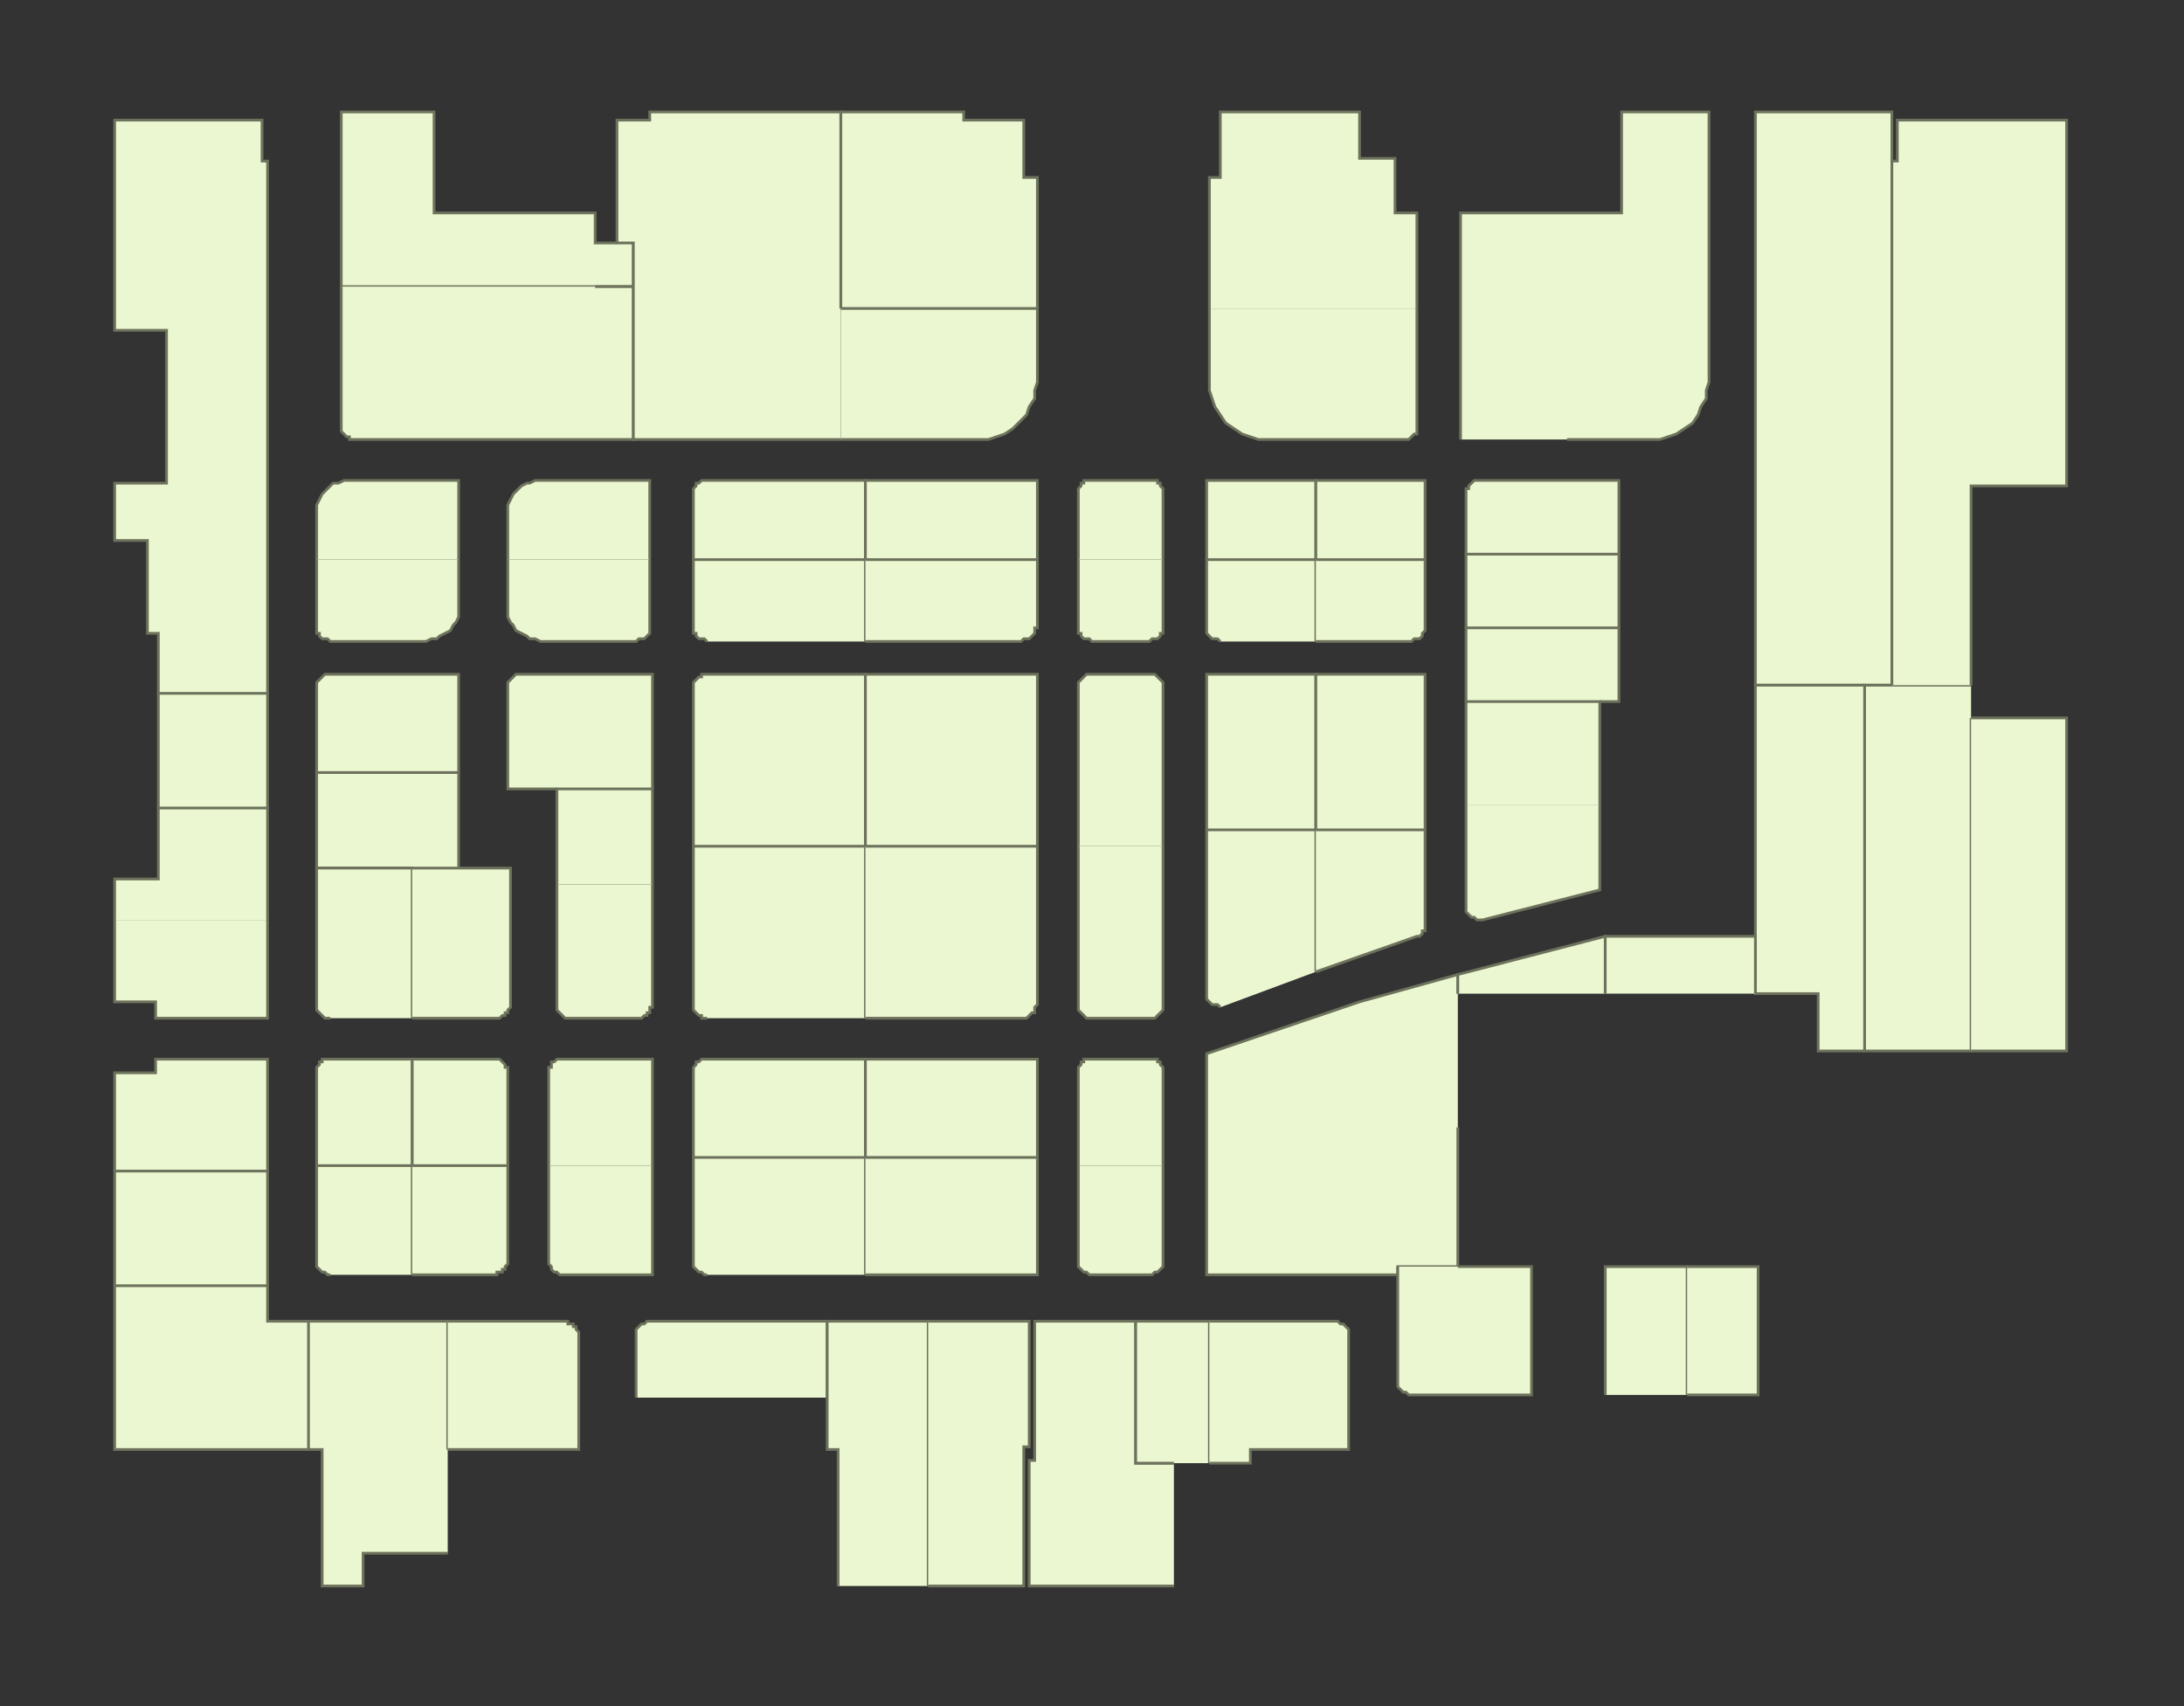 <?xml version="1.0" encoding="utf-8" ?>
<svg baseProfile="full" height="625" version="1.1" width="800" xmlns="http://www.w3.org/2000/svg" xmlns:ev="http://www.w3.org/2001/xml-events" xmlns:xlink="http://www.w3.org/1999/xlink"><rect width="100%" height="100%" fill="#333333" stroke="none"/><defs /><g id="1A01" stroke="red"><polyline fill="#ebf7d1" points="58,254 58,232 54,232 54,198 42,198 42,177 61,177 61,121 42,121 42,44 96,44 96,59 98,59 98,254" stroke="#6d725c" /></g><g id="1A02" stroke="red"><polyline fill="#ebf7d1" points="232,89 232,105 218,105 125,105 125,105 125,41 159,41 159,78 218,78 218,89 225,89 226,89" stroke="#6d725c" /></g><g id="1A04" stroke="red"><polyline fill="#ebf7d1" points="218,105 232,105 232,161 130,161 129,161 128,161 128,160 127,160 126,159 126,159 125,158 125,157 125,157 125,156 125,105" stroke="#6d725c" /></g><g id="1A06" stroke="red"><polyline fill="#ebf7d1" points="116,205 116,188 116,186 116,185 117,183 118,181 119,180 121,178 122,177 124,177 126,176 128,176 168,176 168,205" stroke="#6d725c" /></g><g id="1A08" stroke="red"><polyline fill="#ebf7d1" points="168,205 168,222 168,224 168,226 167,228 166,229 165,231 163,232 161,233 160,234 158,234 156,235 121,235 120,234 119,234 118,234 118,234 117,233 117,232 116,232 116,231 116,230 116,230 116,205" stroke="#6d725c" /></g><g id="1A09" stroke="red"><polyline fill="#ebf7d1" points="58,296 58,254 98,254 98,296" stroke="#6d725c" /></g><g id="1A10" stroke="red"><polyline fill="#ebf7d1" points="116,283 116,283 116,252 116,251 116,251 116,250 117,249 117,249 118,248 118,248 119,247 120,247 121,247 168,247 168,283" stroke="#6d725c" /></g><g id="1A11" stroke="red"><polyline fill="#ebf7d1" points="42,337 42,322 58,322 58,296 98,296 98,337" stroke="#6d725c" /></g><g id="1A12" stroke="red"><polyline fill="#ebf7d1" points="151,318 116,318 116,283 168,283 168,283 168,318" stroke="#6d725c" /></g><g id="1A13" stroke="red"><polyline fill="#ebf7d1" points="98,337 98,373 57,373 57,367 42,367 42,337" stroke="#6d725c" /></g><g id="1A14" stroke="red"><polyline fill="#ebf7d1" points="121,373 120,373 119,373 118,372 118,372 117,371 117,371 116,370 116,369 116,369 116,368 116,318 116,318 151,318 151,373" stroke="#6d725c" /></g><g id="1A15" stroke="red"><polyline fill="#ebf7d1" points="42,429 42,393 57,393 57,388 98,388 98,429" stroke="#6d725c" /></g><g id="1A16" stroke="red"><polyline fill="#ebf7d1" points="116,427 116,393 116,392 116,391 116,391 117,390 117,389 118,389 118,388 119,388 120,388 121,388 151,388 151,427" stroke="#6d725c" /></g><g id="1A17" stroke="red"><polyline fill="#ebf7d1" points="42,471 42,471 42,429 42,429 98,429 98,471" stroke="#6d725c" /></g><g id="1A18" stroke="red"><polyline fill="#ebf7d1" points="121,467 120,467 119,466 118,466 118,466 117,465 117,465 116,464 116,463 116,462 116,462 116,427 151,427 151,467" stroke="#6d725c" /></g><g id="1A19" stroke="red"><polyline fill="#ebf7d1" points="113,531 42,531 42,471 98,471 98,471 98,484 113,484" stroke="#6d725c" /></g><g id="1A20" stroke="red"><polyline fill="#ebf7d1" points="164,569 133,569 133,581 118,581 118,531 113,531 113,484 164,484 164,531" stroke="#6d725c" /></g><g id="1B06" stroke="red"><polyline fill="#ebf7d1" points="186,205 186,188 186,186 186,185 187,183 188,181 189,180 191,178 193,177 194,177 196,176 198,176 238,176 238,205" stroke="#6d725c" /></g><g id="1B08" stroke="red"><polyline fill="#ebf7d1" points="238,205 238,230 238,230 238,231 238,232 238,232 237,233 236,234 236,234 235,234 234,234 233,235 198,235 196,234 194,234 193,233 191,232 189,231 188,229 187,228 186,226 186,224 186,222 186,205" stroke="#6d725c" /></g><g id="1B10" stroke="red"><polyline fill="#ebf7d1" points="204,289 186,289 186,252 186,251 186,251 186,250 187,249 187,249 188,248 188,248 189,247 190,247 191,247 239,247 239,289" stroke="#6d725c" /></g><g id="1B12" stroke="red"><polyline fill="#ebf7d1" points="204,324 204,289 239,289 239,324" stroke="#6d725c" /></g><g id="1B13" stroke="red"><polyline fill="#ebf7d1" points="151,318 168,318 187,318 187,368 187,369 187,369 186,370 186,371 185,371 185,372 184,372 183,373 183,373 182,373 151,373" stroke="#6d725c" /></g><g id="1B14" stroke="red"><polyline fill="#ebf7d1" points="239,324 239,368 239,369 238,369 238,370 238,371 237,371 237,372 236,372 235,373 234,373 234,373 209,373 208,373 207,373 206,372 206,372 205,371 205,371 204,370 204,369 204,369 204,368 204,324" stroke="#6d725c" /></g><g id="1B15" stroke="red"><polyline fill="#ebf7d1" points="151,427 151,388 181,388 182,388 182,388 183,388 184,389 184,389 185,390 185,391 186,391 186,392 186,393 186,427" stroke="#6d725c" /></g><g id="1B16" stroke="red"><polyline fill="#ebf7d1" points="201,427 201,393 201,392 201,391 202,391 202,390 202,389 203,389 204,388 204,388 205,388 206,388 239,388 239,427" stroke="#6d725c" /></g><g id="1B17" stroke="red"><polyline fill="#ebf7d1" points="151,427 186,427 186,462 186,462 186,463 185,464 185,465 184,465 184,466 183,466 182,466 182,467 181,467 151,467" stroke="#6d725c" /></g><g id="1B18" stroke="red"><polyline fill="#ebf7d1" points="239,427 239,467 206,467 205,467 204,466 204,466 203,466 202,465 202,465 202,464 201,463 201,462 201,462 201,427" stroke="#6d725c" /></g><g id="1B19" stroke="red"><polyline fill="#ebf7d1" points="164,484 207,484 208,484 208,485 209,485 210,485 210,486 211,486 211,487 212,488 212,489 212,489 212,514 212,531 164,531" stroke="#6d725c" /></g><g id="1B20" stroke="red"><polyline fill="#ebf7d1" points="233,512 233,489 233,489 233,488 233,487 234,486 234,486 235,485 236,485 236,485 237,484 238,484 303,484 303,512" stroke="#6d725c" /></g><g id="1C01" stroke="red"><polyline fill="#ebf7d1" points="308,161 232,161 232,89 232,89 226,89 226,44 238,44 238,41 308,41 308,113" stroke="#6d725c" /></g><g id="1C06" stroke="red"><polyline fill="#ebf7d1" points="254,205 254,181 254,180 254,179 254,179 255,178 255,177 256,177 257,176 257,176 258,176 259,176 317,176 317,205" stroke="#6d725c" /></g><g id="1C08" stroke="red"><polyline fill="#ebf7d1" points="259,235 258,234 257,234 257,234 256,234 255,233 255,232 254,232 254,231 254,230 254,230 254,205 317,205 317,235" stroke="#6d725c" /></g><g id="1C10" stroke="red"><polyline fill="#ebf7d1" points="254,310 254,252 254,251 254,251 254,250 255,249 255,249 256,248 257,248 257,247 258,247 259,247 317,247 317,310" stroke="#6d725c" /></g><g id="1C14" stroke="red"><polyline fill="#ebf7d1" points="259,373 258,373 257,373 257,372 256,372 255,371 255,371 254,370 254,369 254,369 254,368 254,310 317,310 317,373" stroke="#6d725c" /></g><g id="1C16" stroke="red"><polyline fill="#ebf7d1" points="254,424 254,424 254,393 254,392 254,391 254,391 255,390 255,389 256,389 257,388 257,388 258,388 259,388 317,388 317,424" stroke="#6d725c" /></g><g id="1C18" stroke="red"><polyline fill="#ebf7d1" points="259,467 258,467 257,466 257,466 256,466 255,465 255,465 254,464 254,463 254,462 254,462 254,424 317,424 317,467" stroke="#6d725c" /></g><g id="1C20" stroke="red"><polyline fill="#ebf7d1" points="307,581 307,531 303,531 303,512 303,484 340,484 340,581" stroke="#6d725c" /></g><g id="1D01" stroke="red"><polyline fill="#ebf7d1" points="308,113 308,41 353,41 353,44 375,44 375,65 380,65 380,113" stroke="#6d725c" /></g><g id="1D03" stroke="red"><polyline fill="#ebf7d1" points="308,113 380,113 380,140 379,143 379,146 377,149 376,152 373,155 371,157 368,159 365,160 362,161 359,161 308,161" stroke="#6d725c" /></g><g id="1D05" stroke="red"><polyline fill="#ebf7d1" points="317,205 317,176 380,176 380,205" stroke="#6d725c" /></g><g id="1D06" stroke="red"><polyline fill="#ebf7d1" points="395,205 395,181 395,180 395,179 395,179 396,178 396,177 397,177 397,176 398,176 399,176 400,176 421,176 422,176 423,176 424,176 424,177 425,177 425,178 426,179 426,179 426,180 426,181 426,205" stroke="#6d725c" /></g><g id="1D07" stroke="red"><polyline fill="#ebf7d1" points="317,205 380,205 380,230 379,230 379,231 379,232 379,232 378,233 377,234 377,234 376,234 375,234 374,235 317,235" stroke="#6d725c" /></g><g id="1D08" stroke="red"><polyline fill="#ebf7d1" points="426,205 426,230 426,230 426,231 426,232 425,232 425,233 424,234 424,234 423,234 422,234 421,235 400,235 399,234 398,234 397,234 397,234 396,233 396,232 395,232 395,231 395,230 395,230 395,205" stroke="#6d725c" /></g><g id="1D09" stroke="red"><polyline fill="#ebf7d1" points="317,310 317,247 380,247 380,310" stroke="#6d725c" /></g><g id="1D10" stroke="red"><polyline fill="#ebf7d1" points="395,310 395,252 395,251 395,251 395,250 396,249 396,249 397,248 397,248 398,247 399,247 400,247 421,247 422,247 423,247 424,248 424,248 425,249 425,249 426,250 426,251 426,251 426,252 426,310" stroke="#6d725c" /></g><g id="1D12" stroke="red"><polyline fill="#ebf7d1" points="426,310 426,368 426,369 426,369 426,370 425,371 425,371 424,372 424,372 423,373 422,373 421,373 400,373 399,373 398,373 397,372 397,372 396,371 396,371 395,370 395,369 395,369 395,368 395,310" stroke="#6d725c" /></g><g id="1D13" stroke="red"><polyline fill="#ebf7d1" points="317,310 380,310 380,368 379,369 379,369 379,370 379,371 378,371 377,372 377,372 376,373 375,373 374,373 317,373" stroke="#6d725c" /></g><g id="1D15" stroke="red"><polyline fill="#ebf7d1" points="317,424 317,388 380,388 380,424" stroke="#6d725c" /></g><g id="1D16" stroke="red"><polyline fill="#ebf7d1" points="395,427 395,393 395,392 395,391 395,391 396,390 396,389 397,389 397,388 398,388 399,388 400,388 421,388 422,388 423,388 424,388 424,389 425,389 425,390 426,391 426,391 426,392 426,393 426,427" stroke="#6d725c" /></g><g id="1D17" stroke="red"><polyline fill="#ebf7d1" points="317,424 380,424 380,424 380,467 317,467" stroke="#6d725c" /></g><g id="1D18" stroke="red"><polyline fill="#ebf7d1" points="426,427 426,462 426,462 426,463 426,464 425,465 425,465 424,466 424,466 423,466 422,467 421,467 400,467 399,467 398,466 397,466 397,466 396,465 396,465 395,464 395,463 395,462 395,462 395,427" stroke="#6d725c" /></g><g id="1D19" stroke="red"><polyline fill="#ebf7d1" points="340,484 377,484 377,530 375,530 375,581 340,581" stroke="#6d725c" /></g><g id="1D20" stroke="red"><polyline fill="#ebf7d1" points="430,581 377,581 377,535 379,535 379,514 379,484 416,484 416,536 430,536" stroke="#6d725c" /></g><g id="1E02" stroke="red"><polyline fill="#ebf7d1" points="443,113 443,65 447,65 447,41 498,41 498,58 511,58 511,78 519,78 519,93 519,100 519,113" stroke="#6d725c" /></g><g id="1E04" stroke="red"><polyline fill="#ebf7d1" points="519,113 519,156 519,157 519,157 519,158 519,159 518,159 517,160 517,160 516,161 515,161 514,161 464,161 461,161 458,160 455,159 452,157 449,155 447,152 445,149 444,146 443,143 443,140 443,113" stroke="#6d725c" /></g><g id="1E06" stroke="red"><polyline fill="#ebf7d1" points="442,205 442,176 482,176 482,205" stroke="#6d725c" /></g><g id="1E08" stroke="red"><polyline fill="#ebf7d1" points="447,235 446,234 445,234 444,234 444,234 443,233 442,232 442,232 442,231 442,230 442,230 442,205 482,205 482,235" stroke="#6d725c" /></g><g id="1E10" stroke="red"><polyline fill="#ebf7d1" points="442,304 442,247 482,247 482,304" stroke="#6d725c" /></g><g id="1E14" stroke="red"><polyline fill="#ebf7d1" points="447,369 446,368 445,368 444,368 444,368 443,367 442,366 442,366 442,365 442,364 442,363 442,304 482,304 482,356" stroke="#6d725c" /></g><g id="1E16" stroke="red"><polyline fill="#ebf7d1" points="534,413 534,464 512,464 512,467 442,467 442,386 498,367 534,357 534,364" stroke="#6d725c" /></g><g id="1E20" stroke="red"><polyline fill="#ebf7d1" points="430,536 416,536 416,484 443,484 443,536" stroke="#6d725c" /></g><g id="1F04" stroke="red"><polyline fill="#ebf7d1" points="535,161 535,78 594,78 594,41 626,41 626,140 625,143 625,146 623,149 622,152 620,155 617,157 614,159 611,160 608,161 605,161 597,161 574,161" stroke="#6d725c" /></g><g id="1F05" stroke="red"><polyline fill="#ebf7d1" points="482,205 482,176 522,176 522,205" stroke="#6d725c" /></g><g id="1F06" stroke="red"><polyline fill="#ebf7d1" points="537,203 537,181 537,180 537,179 538,179 538,178 539,177 539,177 540,176 541,176 541,176 542,176 593,176 593,203" stroke="#6d725c" /></g><g id="1F07" stroke="red"><polyline fill="#ebf7d1" points="482,205 522,205 522,230 522,230 522,231 521,232 521,232 521,233 520,234 519,234 519,234 518,234 517,235 482,235" stroke="#6d725c" /></g><g id="1F08" stroke="red"><polyline fill="#ebf7d1" points="537,230 537,203 593,203 593,230" stroke="#6d725c" /></g><g id="1F09" stroke="red"><polyline fill="#ebf7d1" points="482,304 482,247 522,247 522,304" stroke="#6d725c" /></g><g id="1F10" stroke="red"><polyline fill="#ebf7d1" points="537,257 537,230 593,230 593,257 586,257" stroke="#6d725c" /></g><g id="1F12" stroke="red"><polyline fill="#ebf7d1" points="537,295 537,257 586,257 586,295" stroke="#6d725c" /></g><g id="1F13" stroke="red"><polyline fill="#ebf7d1" points="482,304 522,304 522,339 522,339 522,340 522,341 521,341 521,342 521,342 520,343 520,343 519,343 519,343 482,356" stroke="#6d725c" /></g><g id="1F14" stroke="red"><polyline fill="#ebf7d1" points="586,295 586,326 543,337 542,337 542,337 541,337 540,336 539,336 538,335 538,335 537,334 537,333 537,332 537,295" stroke="#6d725c" /></g><g id="1F19" stroke="red"><polyline fill="#ebf7d1" points="443,484 489,484 490,484 491,485 492,485 492,485 493,486 493,486 494,487 494,488 494,489 494,489 494,514 494,531 458,531 458,536 443,536" stroke="#6d725c" /></g><g id="1F20" stroke="red"><polyline fill="#ebf7d1" points="534,464 561,464 561,511 517,511 516,511 515,510 515,510 514,510 513,509 513,509 512,508 512,507 512,506 512,506 512,464" stroke="#6d725c" /></g><g id="1F22" stroke="red"><polyline fill="#ebf7d1" points="588,511 588,464 618,464 618,511" stroke="#6d725c" /></g><g id="1F24" stroke="red"><polyline fill="#ebf7d1" points="618,464 644,464 644,511 618,511" stroke="#6d725c" /></g><g id="1G04A" stroke="red"><polyline fill="#ebf7d1" points="693,251 683,251 643,251 643,251 643,41 693,41 693,59" stroke="#6d725c" /></g><g id="1G04B" stroke="red"><polyline fill="#ebf7d1" points="683,385 666,385 666,364 643,364 643,343 643,251 683,251" stroke="#6d725c" /></g><g id="1G04C" stroke="red"><polyline fill="#ebf7d1" points="722,263 722,385 683,385 683,251 693,251 722,251" stroke="#6d725c" /></g><g id="1G04D" stroke="red"><polyline fill="#ebf7d1" points="722,263 757,263 757,385 722,385" stroke="#6d725c" /></g><g id="1G12" stroke="red"><polyline fill="#ebf7d1" points="534,364 534,357 588,343 588,364" stroke="#6d725c" /></g><g id="1G13" stroke="red"><polyline fill="#ebf7d1" points="588,364 588,343 630,343 643,343 643,364" stroke="#6d725c" /></g><g id="1Y01" stroke="red"><polyline fill="#ebf7d1" points="693,251 693,59 695,59 695,44 757,44 757,178 722,178 722,251" stroke="#6d725c" /></g></svg>